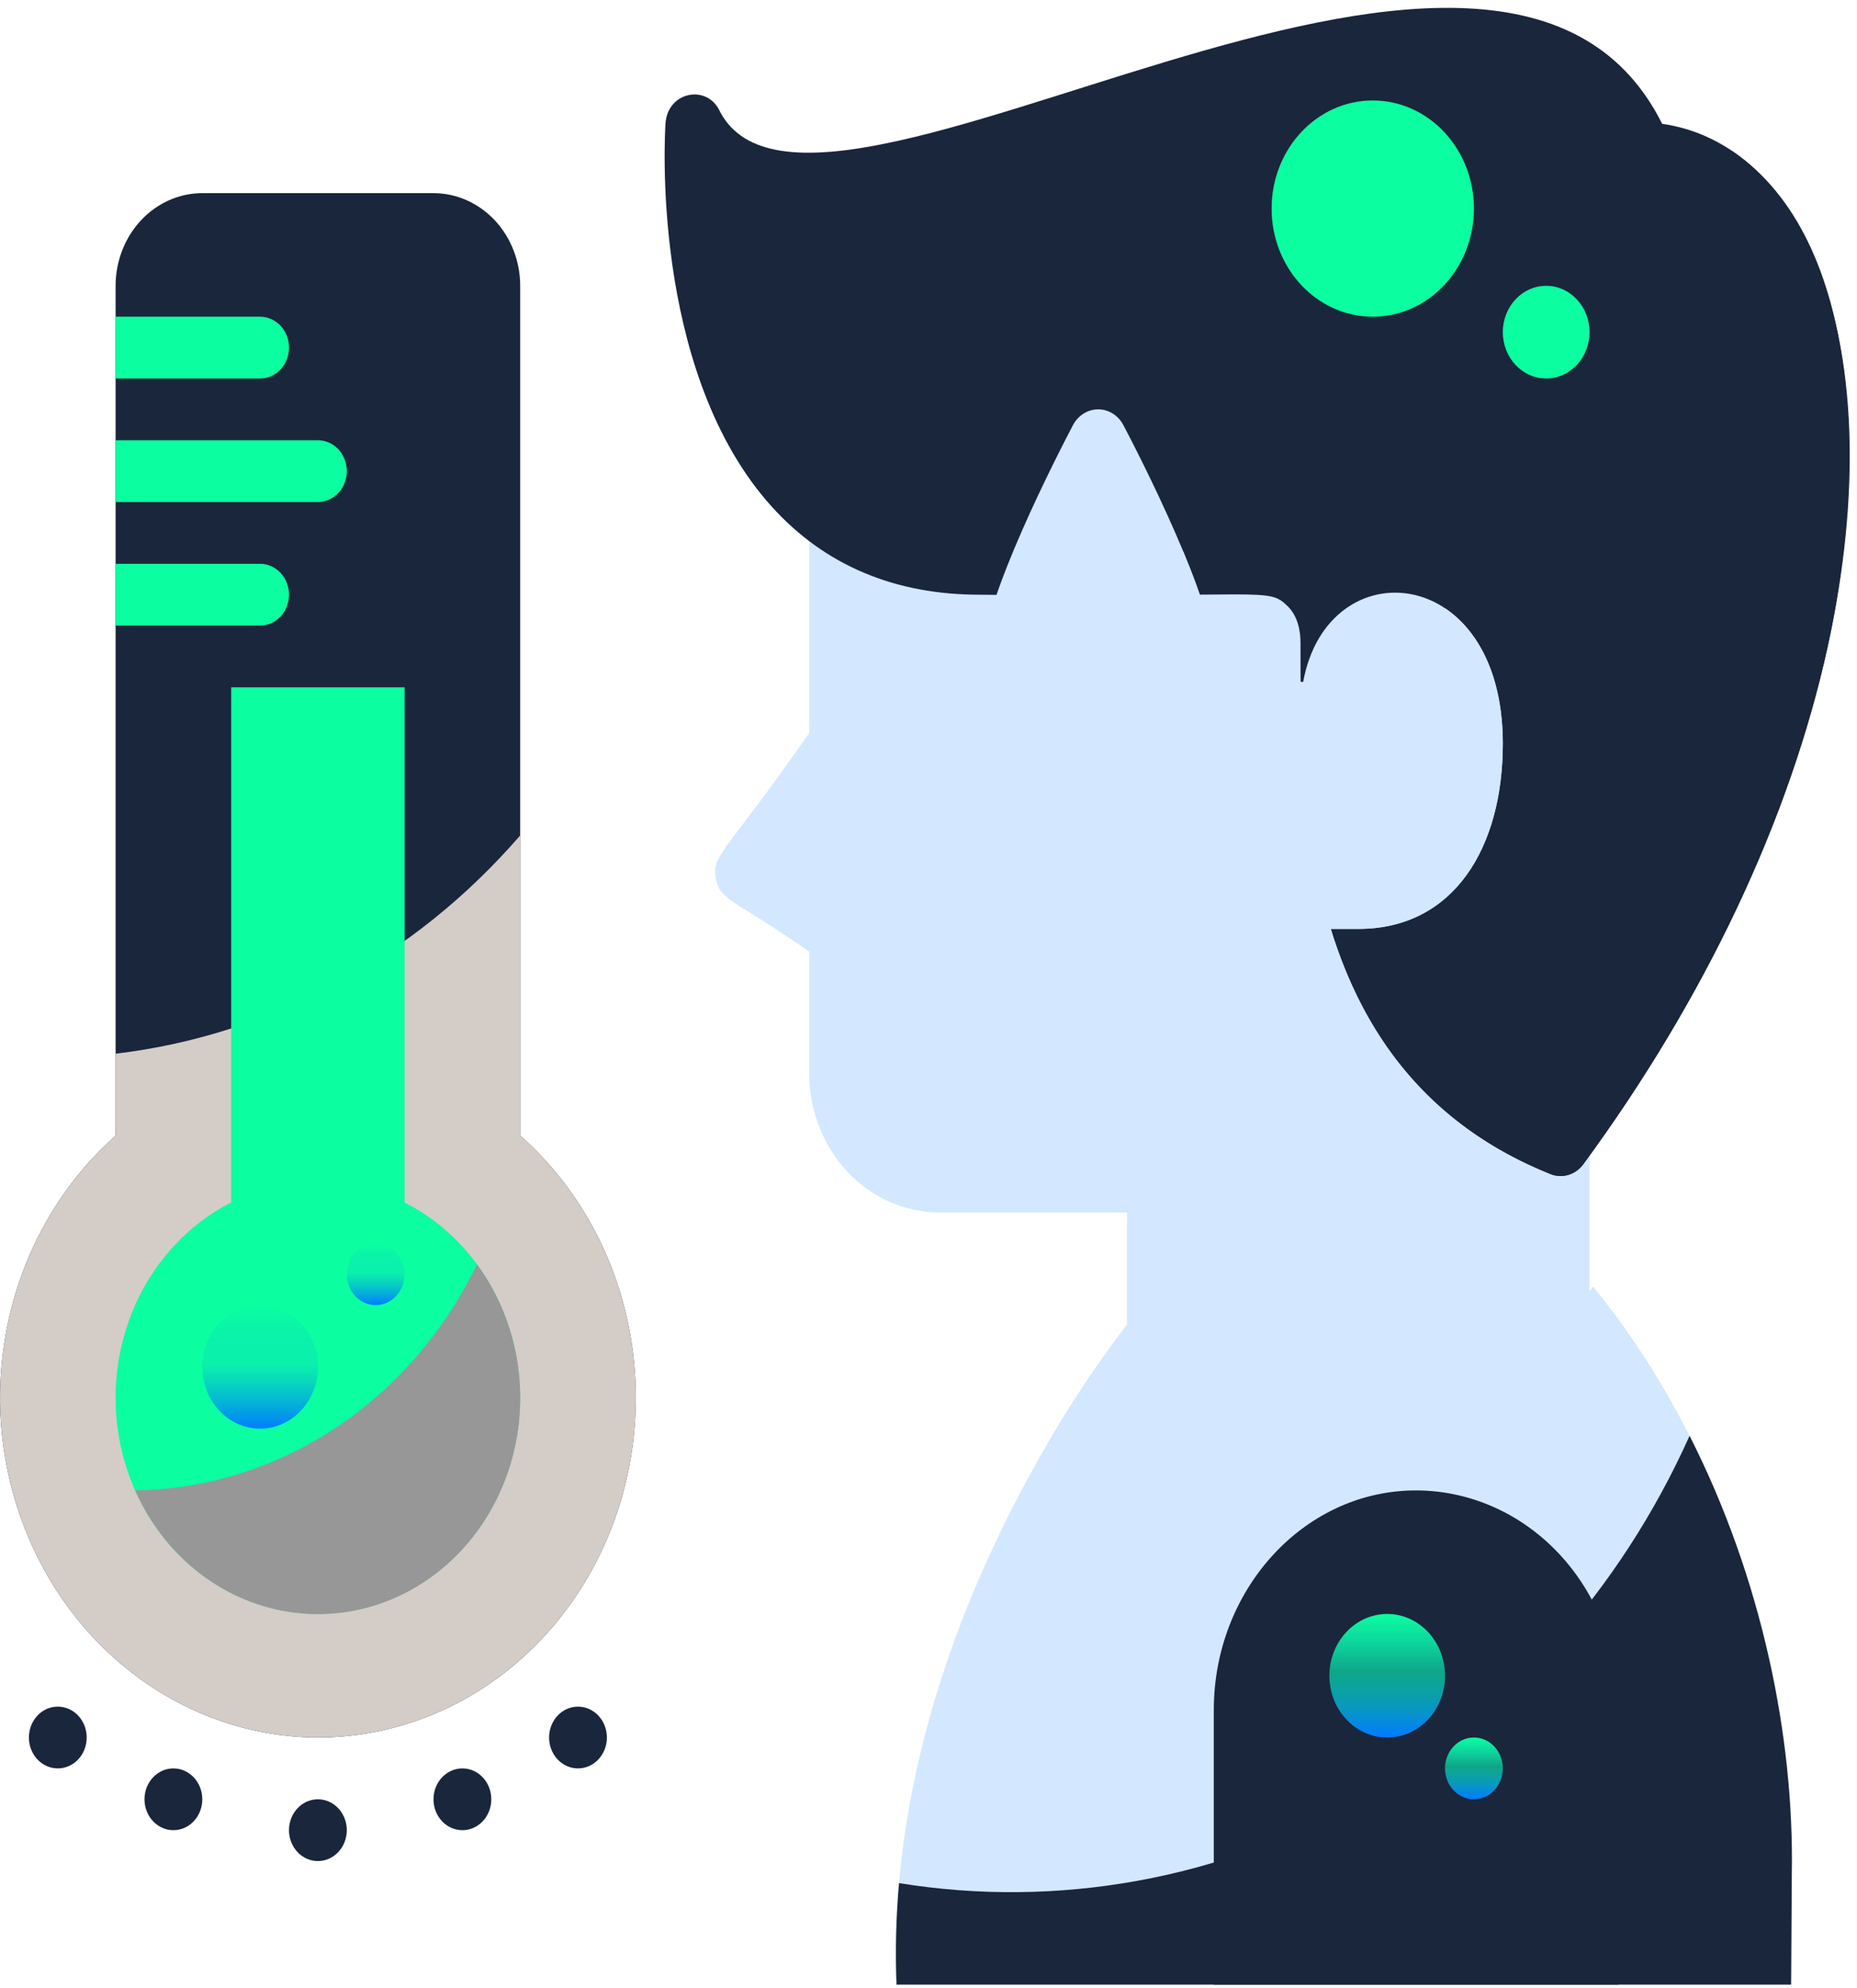 <svg width="128" height="137" viewBox="0 0 128 137" fill="none" xmlns="http://www.w3.org/2000/svg">
<path d="M109.561 36.15V92.075C109.561 92.075 90.13 102.626 73.921 102.716C73.565 102.718 73.214 102.617 72.906 102.425C72.598 102.233 72.344 101.956 72.171 101.623C71.997 101.29 71.911 100.913 71.92 100.532C71.929 100.151 72.034 99.78 72.223 99.457C73.876 96.61 75.702 93.882 77.689 91.291V83.56H64.74C62.364 83.557 60.085 82.547 58.404 80.751C56.724 78.955 55.779 76.52 55.776 73.98V65.59C50.777 62.065 49.603 62.113 49.334 60.523C49.057 58.888 50.044 58.761 55.776 50.518V36.15H109.561Z" fill="#D3E8FF"/>
<path d="M77.69 84.427V91.29C75.703 93.882 73.877 96.61 72.224 99.457C72.035 99.779 71.93 100.151 71.921 100.532C71.912 100.913 71.998 101.289 72.172 101.622C72.345 101.955 72.599 102.232 72.907 102.424C73.215 102.617 73.566 102.717 73.922 102.715C90.131 102.625 107.794 92.248 108.538 91.805C108.848 91.621 109.107 91.351 109.287 91.024C109.467 90.697 109.562 90.325 109.562 89.945V44.324C107.334 53.101 103.322 61.245 97.813 68.176C92.304 75.107 85.433 80.656 77.69 84.427Z" fill="#D3E8FF"/>
<path d="M123.459 136.778H61.795C61.189 121.595 67.212 108.01 72.224 99.457C77.689 100.589 106.225 94.203 109.81 88.668C119.522 100.589 123.727 116.272 123.506 129.126L123.459 136.778Z" fill="#D3E8FF"/>
<path d="M116.459 98.955C111.663 109.652 103.78 118.42 93.971 123.97C84.162 129.52 72.944 131.557 61.969 129.783C61.763 132.108 61.704 134.445 61.795 136.778H123.459L123.506 129.126C123.668 119.722 121.457 108.806 116.459 98.955Z" fill="#1A263C"/>
<path d="M106.869 80.914C89.641 73.999 89.641 55.407 89.641 44.299C89.641 43.538 89.484 42.478 88.733 41.755C87.37 40.441 87.337 41.22 67.072 40.983C61.218 40.878 56.433 38.705 52.85 34.524C44.856 25.193 45.826 9.197 45.871 8.521C46.022 6.262 48.799 5.789 49.635 7.709C56.278 20.194 103.219 -14.242 114.569 8.534C119.044 9.173 122.715 12.347 124.992 17.59C127.955 24.415 128.305 34.002 125.975 44.585C123.361 56.466 117.537 68.793 109.137 80.235C108.875 80.591 108.515 80.849 108.107 80.971C107.699 81.093 107.266 81.073 106.869 80.914Z" fill="#1A263C"/>
<path d="M119.36 10.387C118.645 20.238 115.609 29.735 110.535 37.994C105.461 46.253 98.514 53.006 90.34 57.624C91.675 66.805 95.561 76.374 106.869 80.913C107.265 81.072 107.699 81.092 108.106 80.97C108.514 80.848 108.875 80.59 109.136 80.234C117.537 68.792 123.36 56.465 125.975 44.584C128.564 32.823 128.526 16.541 119.36 10.387Z" fill="#1A263C"/>
<path d="M21.917 119.748C21.74 119.748 21.563 119.746 21.385 119.742C15.715 119.576 10.325 117.076 6.34 112.763C2.355 108.45 0.084 102.658 0.001 96.598C-0.029 93.102 0.671 89.644 2.049 86.473C3.427 83.303 5.449 80.501 7.968 78.27V19.697C7.969 18.004 8.6 16.381 9.72 15.183C10.84 13.986 12.359 13.313 13.944 13.311H29.88C31.464 13.313 32.983 13.986 34.104 15.183C35.224 16.381 35.854 18.004 35.856 19.697V78.268C39.337 81.337 41.846 85.478 43.042 90.128C44.237 94.777 44.06 99.708 42.535 104.246C41.01 108.784 38.212 112.708 34.522 115.483C30.831 118.257 26.429 119.747 21.917 119.748Z" fill="#1A263C"/>
<path d="M35.856 78.269V57.578C28.555 66.013 18.654 71.353 7.968 72.62V78.27C5.449 80.501 3.427 83.303 2.049 86.474C0.671 89.644 -0.029 93.103 0.001 96.598C0.084 102.658 2.355 108.45 6.34 112.763C10.325 117.076 15.715 119.576 21.385 119.742C21.563 119.746 21.741 119.748 21.917 119.748C26.429 119.747 30.831 118.258 34.522 115.483C38.212 112.708 41.01 108.784 42.535 104.246C44.06 99.708 44.237 94.778 43.042 90.128C41.846 85.479 39.337 81.337 35.856 78.269Z" fill="#D4CCC7"/>
<path d="M93.626 64.02H85.657V46.99H89.827C91.516 37.743 103.586 38.751 103.586 51.247C103.586 58.433 100.199 64.02 93.626 64.02Z" fill="#D3E8FF"/>
<path d="M75.696 53.758C73.584 53.755 71.558 52.857 70.065 51.261C68.571 49.664 67.731 47.5 67.728 45.242C67.728 41.356 72.919 31.28 73.959 29.299C74.132 28.969 74.385 28.695 74.69 28.504C74.995 28.313 75.343 28.212 75.696 28.212C76.05 28.212 76.398 28.313 76.703 28.504C77.008 28.695 77.26 28.969 77.433 29.299C78.474 31.28 83.665 41.356 83.665 45.242C83.662 47.5 82.822 49.664 81.328 51.261C79.834 52.857 77.809 53.755 75.696 53.758Z" fill="#D3E8FF"/>
<path d="M21.911 111.233C18.745 111.234 15.673 110.083 13.201 107.97C10.728 105.857 9.002 102.907 8.307 99.607C7.611 96.306 7.988 92.851 9.374 89.81C10.761 86.768 13.074 84.321 15.935 82.872V47.371H27.887V82.872C30.748 84.321 33.061 86.768 34.448 89.81C35.834 92.851 36.21 96.306 35.515 99.607C34.819 102.907 33.094 105.857 30.621 107.97C28.149 110.083 25.077 111.234 21.911 111.233Z" fill="#0BFFA1"/>
<path d="M3.984 121.877C5.084 121.877 5.976 120.924 5.976 119.748C5.976 118.572 5.084 117.619 3.984 117.619C2.884 117.619 1.992 118.572 1.992 119.748C1.992 120.924 2.884 121.877 3.984 121.877Z" fill="#1A263C"/>
<path d="M11.952 126.135C13.052 126.135 13.944 125.182 13.944 124.006C13.944 122.83 13.052 121.877 11.952 121.877C10.852 121.877 9.96 122.83 9.96 124.006C9.96 125.182 10.852 126.135 11.952 126.135Z" fill="#1A263C"/>
<path d="M31.872 126.135C32.972 126.135 33.864 125.182 33.864 124.006C33.864 122.83 32.972 121.877 31.872 121.877C30.772 121.877 29.88 122.83 29.88 124.006C29.88 125.182 30.772 126.135 31.872 126.135Z" fill="#1A263C"/>
<path d="M21.912 128.263C23.012 128.263 23.904 127.31 23.904 126.135C23.904 124.959 23.012 124.006 21.912 124.006C20.811 124.006 19.919 124.959 19.919 126.135C19.919 127.31 20.811 128.263 21.912 128.263Z" fill="#1A263C"/>
<path d="M39.84 121.877C40.94 121.877 41.832 120.924 41.832 119.748C41.832 118.573 40.94 117.62 39.84 117.62C38.74 117.62 37.848 118.573 37.848 119.748C37.848 120.924 38.74 121.877 39.84 121.877Z" fill="#1A263C"/>
<path d="M17.928 21.826H7.968V26.084H17.928C18.456 26.084 18.963 25.86 19.337 25.46C19.71 25.061 19.92 24.52 19.92 23.955C19.92 23.39 19.71 22.849 19.337 22.45C18.963 22.051 18.456 21.826 17.928 21.826Z" fill="#0BFFA1"/>
<path d="M21.912 30.341H7.968V34.598H21.912C22.44 34.598 22.947 34.374 23.321 33.975C23.694 33.575 23.904 33.034 23.904 32.469C23.904 31.905 23.694 31.363 23.321 30.964C22.947 30.565 22.44 30.341 21.912 30.341Z" fill="#0BFFA1"/>
<path d="M17.928 38.856H7.968V43.113H17.928C18.456 43.113 18.963 42.889 19.337 42.49C19.71 42.09 19.92 41.549 19.92 40.984C19.92 40.42 19.71 39.879 19.337 39.479C18.963 39.08 18.456 38.856 17.928 38.856Z" fill="#0BFFA1"/>
<path d="M9.314 102.714C10.153 104.61 11.357 106.295 12.847 107.66C14.337 109.024 16.08 110.037 17.962 110.632C19.844 111.227 21.822 111.391 23.767 111.112C25.712 110.834 27.581 110.12 29.25 109.017C30.919 107.914 32.351 106.447 33.453 104.711C34.555 102.976 35.301 101.011 35.644 98.946C35.986 96.881 35.916 94.762 35.44 92.728C34.963 90.694 34.089 88.79 32.876 87.141C30.641 91.777 27.267 95.676 23.116 98.419C18.966 101.163 14.194 102.647 9.314 102.714Z" fill="#979797"/>
<path d="M17.928 98.461C20.129 98.461 21.913 96.555 21.913 94.203C21.913 91.852 20.129 89.946 17.928 89.946C15.728 89.946 13.944 91.852 13.944 94.203C13.944 96.555 15.728 98.461 17.928 98.461Z" fill="url(#paint0_linear_202_588)"/>
<path d="M25.896 89.946C26.996 89.946 27.888 88.993 27.888 87.817C27.888 86.641 26.996 85.688 25.896 85.688C24.796 85.688 23.904 86.641 23.904 87.817C23.904 88.993 24.796 89.946 25.896 89.946Z" fill="url(#paint1_linear_202_588)"/>
<path d="M67.969 47.318C68.444 49.332 69.59 51.092 71.194 52.266C72.797 53.44 74.747 53.947 76.676 53.692C78.605 53.437 80.38 52.437 81.667 50.881C82.954 49.325 83.665 47.319 83.665 45.242C83.665 43.587 82.723 40.809 81.562 38.012C80.2 40.65 78.244 42.883 75.87 44.508C73.497 46.133 70.781 47.099 67.969 47.318Z" fill="#D3E8FF"/>
<path d="M94.622 21.826C98.472 21.826 101.594 18.49 101.594 14.375C101.594 10.26 98.472 6.924 94.622 6.924C90.771 6.924 87.65 10.26 87.65 14.375C87.65 18.49 90.771 21.826 94.622 21.826Z" fill="#0BFFA1"/>
<path d="M106.574 26.084C108.225 26.084 109.563 24.654 109.563 22.89C109.563 21.127 108.225 19.697 106.574 19.697C104.924 19.697 103.586 21.127 103.586 22.89C103.586 24.654 104.924 26.084 106.574 26.084Z" fill="#0BFFA1"/>
<path d="M111.554 136.778H83.665V117.846C83.665 109.668 89.741 102.845 97.393 102.72C99.242 102.692 101.077 103.056 102.793 103.792C104.509 104.527 106.071 105.62 107.388 107.006C108.706 108.392 109.752 110.044 110.467 111.866C111.182 113.688 111.552 115.644 111.554 117.619V136.778Z" fill="#1A263C"/>
<path d="M99.6 41.92C99.6 41.963 99.602 42.006 99.602 42.049C99.603 46.623 98.404 51.106 96.143 54.989C93.881 58.872 90.647 62.001 86.806 64.02H93.626C100.2 64.02 103.586 58.432 103.586 51.247C103.586 46.507 101.849 43.422 99.6 41.92Z" fill="#D3E8FF"/>
<path d="M95.618 119.748C97.818 119.748 99.602 117.842 99.602 115.491C99.602 113.139 97.818 111.233 95.618 111.233C93.417 111.233 91.633 113.139 91.633 115.491C91.633 117.842 93.417 119.748 95.618 119.748Z" fill="url(#paint2_linear_202_588)"/>
<path d="M101.594 124.005C102.694 124.005 103.586 123.052 103.586 121.876C103.586 120.701 102.694 119.748 101.594 119.748C100.494 119.748 99.602 120.701 99.602 121.876C99.602 123.052 100.494 124.005 101.594 124.005Z" fill="url(#paint3_linear_202_588)"/>
<defs>
<linearGradient id="paint0_linear_202_588" x1="17.928" y1="89.946" x2="17.928" y2="98.461" gradientUnits="userSpaceOnUse">
<stop stop-color="#0BFFA1"/>
<stop offset="0.255" stop-color="#0AEFAC" stop-opacity="0.85"/>
<stop offset="0.47" stop-color="#09EAB0" stop-opacity="0.65"/>
<stop offset="1" stop-color="#007AFF"/>
<stop offset="1" stop-color="#007AFF" stop-opacity="0.29"/>
</linearGradient>
<linearGradient id="paint1_linear_202_588" x1="25.896" y1="85.688" x2="25.896" y2="89.946" gradientUnits="userSpaceOnUse">
<stop stop-color="#0BFFA1"/>
<stop offset="0.255" stop-color="#0AEFAC" stop-opacity="0.85"/>
<stop offset="0.47" stop-color="#09EAB0" stop-opacity="0.65"/>
<stop offset="1" stop-color="#007AFF"/>
<stop offset="1" stop-color="#007AFF" stop-opacity="0.29"/>
</linearGradient>
<linearGradient id="paint2_linear_202_588" x1="95.618" y1="111.233" x2="95.618" y2="119.748" gradientUnits="userSpaceOnUse">
<stop stop-color="#0BFFA1"/>
<stop offset="0.255" stop-color="#0AEFAC" stop-opacity="0.85"/>
<stop offset="0.47" stop-color="#09EAB0" stop-opacity="0.65"/>
<stop offset="1" stop-color="#007AFF"/>
<stop offset="1" stop-color="#007AFF" stop-opacity="0.29"/>
</linearGradient>
<linearGradient id="paint3_linear_202_588" x1="101.594" y1="119.748" x2="101.594" y2="124.005" gradientUnits="userSpaceOnUse">
<stop stop-color="#0BFFA1"/>
<stop offset="0.255" stop-color="#0AEFAC" stop-opacity="0.85"/>
<stop offset="0.47" stop-color="#09EAB0" stop-opacity="0.65"/>
<stop offset="1" stop-color="#007AFF"/>
<stop offset="1" stop-color="#007AFF" stop-opacity="0.29"/>
</linearGradient>
</defs>
</svg>
